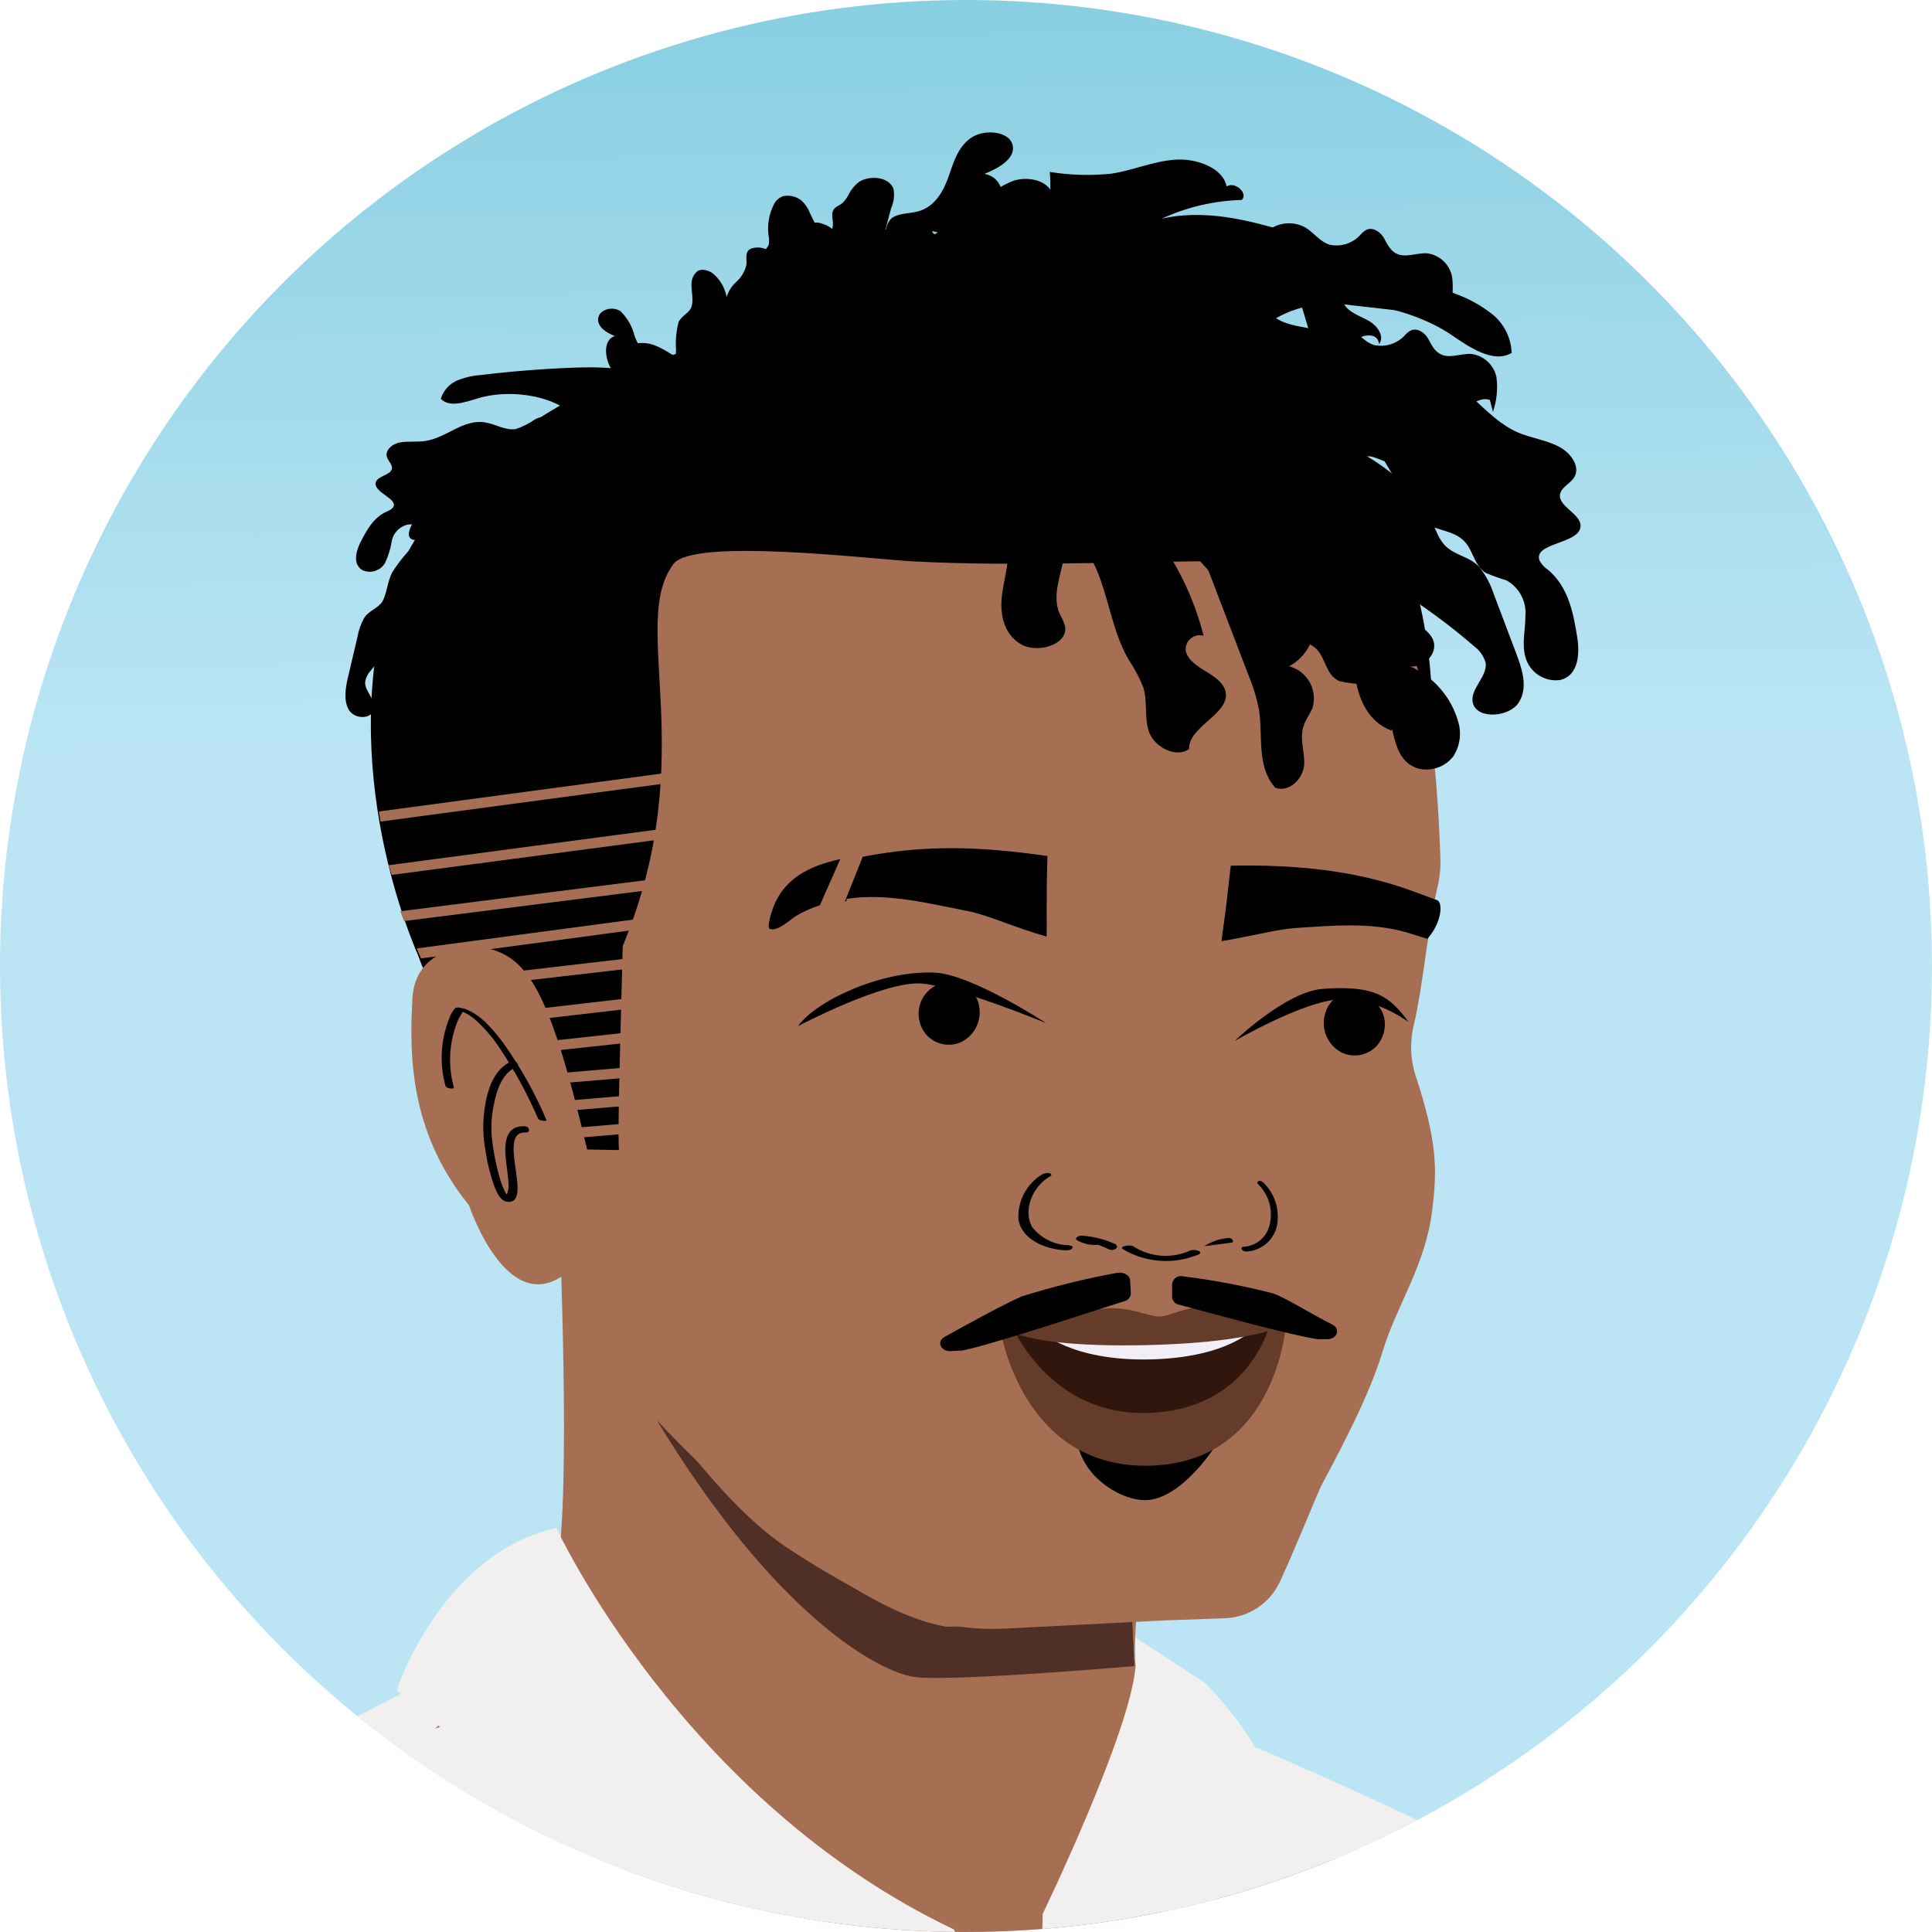 <?xml version="1.0" encoding="UTF-8"?>
<svg id="Layer_2" data-name="Layer 2" xmlns="http://www.w3.org/2000/svg" xmlns:xlink="http://www.w3.org/1999/xlink" viewBox="0 0 1163.19 1163.19">
  <defs>
    <style>
      .cls-1 {
        fill: none;
      }

      .cls-2 {
        fill: #010101;
      }

      .cls-3 {
        fill: #653c29;
      }

      .cls-4 {
        fill: #f1efef;
      }

      .cls-5 {
        fill: url(#linear-gradient);
      }

      .cls-6 {
        fill: #f1eef7;
      }

      .cls-7 {
        fill: #31160e;
      }

      .cls-8 {
        clip-path: url(#clippath-1);
      }

      .cls-9 {
        fill: #020202;
      }

      .cls-10 {
        fill: #a66f54;
      }

      .cls-11 {
        fill: #4f2f26;
      }

      .cls-12 {
        fill: #f9f2df;
      }

      .cls-13 {
        clip-path: url(#clippath);
      }
    </style>
    <clipPath id="clippath">
      <circle class="cls-1" cx="581.59" cy="-969.84" r="581.59"/>
    </clipPath>
    <clipPath id="clippath-1">
      <circle class="cls-1" cx="581.59" cy="581.59" r="581.59"/>
    </clipPath>
    <linearGradient id="linear-gradient" x1="581.52" y1="574.95" x2="568.23" y2="-588.16" gradientUnits="userSpaceOnUse">
      <stop offset=".11" stop-color="#bbe5f5"/>
      <stop offset=".63" stop-color="#76c7db"/>
    </linearGradient>
  </defs>
  <g class="cls-13">
    <g id="freepik--Characters--inject-342">
      <path class="cls-12" d="M1516.81,141.81c.12-1.13.46-2.11.94-2.96-5.63-20.18,55.33-83.62,72.75-95.27,56.57-37.83-29.35-95.12-53.34-127.01-26.79-35.61-49.09-74.27-74.88-110.57-21.01-29.57-48.24-56.76-65.38-88.88-109.49-205.12-156.88-193.99-185.68-213.63-56.1-37.4-389.87-114.59-389.87-114.59l-500.13,5.63S-35.08-511.72-60.51-476.57c-62.05,77.16-144.89,185.27-183.72,276.35-5.8,14.21-84.24,144.86-90.23,159.07-62.83,152.77-4.49,258.8,10.47,281.8l1852.42-.36c-9.11-32.29-15.26-65.14-11.62-98.48Z"/>
    </g>
  </g>
  <g class="cls-8">
    <circle class="cls-5" cx="581.59" cy="581.59" r="581.59"/>
    <path class="cls-4" d="M816.02,1090.6c19.07,8.65,205.64,109.84,238.41,265.51,32.77,155.68,14.29,669.57,26.75,805.75,16.71,158.79,31.05,262.53,37.01,466.28l-15.69,218.42-111.25-9.51s-120.87-753.03-182-971.62c-61.13-218.58,6.77-774.84,6.77-774.84Z"/>
    <path class="cls-4" d="M286.38,997.26s-165.33,81.2-296.29,160.75c-199.08,120.98-117.54,494.22-117.54,494.22,0,0,316.57-12.36,442.05-73.65l-28.22-581.32Z"/>
    <path class="cls-10" d="M335.12,699.42s7.9,154.44,2.63,224.44c-4.4,58.39-82.84,123.02-82.84,123.02l382.21,248.24,177.27-187.37s-126.62-85.95-130.64-105.4c-4.03-19.45,16.81-171.9,16.81-171.9"/>
    <path class="cls-4" d="M1018.91,2532.69c-6.55,110.45-179.58,111.57-389.68,128.93-210.1,17.35-697.6-56.62-707.64-154.17-10.05-97.55,11.17-163.25,33.47-314.74,13.86-94.33,54.52-256.19,43.83-422.02-30.51-111.95-71.77-250.49-76.55-377.32-6.93-182.97,211.06-294.43,211.06-294.43l42.98-22.88c59.63-29.92,117.59-44.53,155.09-60l2.47,4.03c29.87,57.91,65,57.91,159.76,135,39.22,31.8,97.89,127.59,136.78,92.67,30.89-27.72,105.06-148.75,111.45-186.84.08-3.51,1.69-6.8,4.4-9.02,2.63-1.09,5.55-1.24,8.27-.43,14.85,5.73,175.94,76.4,242.72,119.83,6.77,15.04-34.56,50.3-34.56,50.3l42.98,268.6,29.12,667.57"/>
    <path class="cls-11" d="M681.75,976.23l1.18,26.86s-111.95,9.72-132.79,6.5c-20.84-3.22-82.73-35.83-154.76-154.66,0,0,102.07,111.95,174.37,124.47l112-3.17Z"/>
    <path class="cls-10" d="M339.69,758.83l-17.57-146.55-8.54-164,63.28-124.95,116.36-57.59,132.58,3.17s95.89,25.3,129.46,33.9c33.57,8.6,63.82,11.87,86.92,57.48,23.1,45.61,25.09,159.55,25.09,159.55-.08,5.63-.88,11.22-2.36,16.65-6.39,30.62-8.27,57.32-13.59,80.15-2.59,10.22-2.26,20.96.97,31,13.11,39.7,13.05,56.78,9.99,81.12-4.14,33.31-21.49,57.26-29.87,84.93-7.74,25.79-24.17,56.94-36.8,80.58-2.74,5.37-14.93,36.21-25.03,58.07-6.05,13.01-18.91,21.51-33.25,21.97l-36.42,1.29-95.14,4.89c-27.89,1.44-55.64-4.82-80.2-18.1-16.92-9.13-36.58-20.36-53.34-31.69-38.62-26.16-79.02-85.95-79.02-85.95"/>
    <path d="M375.52,531.81c.7,12.68-4.3,148.26-2.85,160.62l-65.59-1.18c-19.82-43.41-43.62-94.49-51.14-106.15-11.76-18.16-13.81-106.42-14.56-139.67v-7.14c-.81-31.86,29.55-82.51,81.28-135.53,56.89-58.34,157.93-91.32,257.42-84.71,9.45.64,18.91,1.67,28.04,3.01,86.43,12.57,156.91,36.91,212.14,109.1,39.86,52.05,46.74,95.94,43.51,132.26-1.15-42.21-14.82-83.12-39.27-117.54-23.9-48.72-57.1-35.08-78.38-38.19-11.83-1.8-23.92-.64-35.19,3.38-21,4.78-41.2,2.1-63.39-1.13-16.49-2.42-29.6-5.37-33.2-6.02-14.73-8.87-31.24-14.38-48.35-16.12-47.65-6.93-116.68,1.56-130.91,22.56-15.74,23.26-75.58,23.85-75.8,42.98"/>
    <path class="cls-10" d="M345.92,762.05c-38.62,38.95-63.5-36.31-63.5-36.31-36.48-44.91-35.88-92.29-34.11-124.68,1.77-32.39,37.6-31.43,37.6-31.43,30.19,3.65,43.51,20.04,67.58,122.48"/>
    <path d="M254.17,580.7s-47.92-98.9-24.39-206.23c23.53-107.33,155.3-160.83,211.92-170.13,56.62-9.29,234.11-6.88,283.31,15.79,49.21,22.67,140.31,60.38,137.41,223.47,0,0,1.4-103.52-108.67-105.67-49.21-.91-138.17,3.76-204.94,0-27.61-1.67-131.4-14.07-143.27,1.56-27.18,35.78,16.71,114.69-30.03,228.63-15.47,37.6-72.63-42.22-92.24-17.51-19.61,24.71-29.11,30.08-29.11,30.08Z"/>
    <path class="cls-2" d="M323.84,673.25c-6.24-14.4-13.73-28.23-22.4-41.31-4.47-6.97-9.9-13.28-16.12-18.75-1.68-1.31-3.48-2.46-5.37-3.44l-1.56-.75c-1.07-.43,0,0-1.02-.32,0,0,.43,0,0,0s1.72,0,1.61,0-2.69,4.35-2.85,4.67c-5.68,13.05-6.69,27.66-2.85,41.36.32,1.34-4.73.59-5.05-.86-3.72-13.41-2.94-27.68,2.2-40.61.77-2.33,2.01-4.47,3.65-6.29.81-.41,1.75-.51,2.63-.27,10.74,1.67,19.82,12.68,25.95,20.79,10.48,14.58,19.31,30.27,26.32,46.79.48,1.07-4.4.59-5.05-.81l-.11-.21Z"/>
    <path class="cls-2" d="M316.43,681.85c-17.83-.97,5.05,42.98-10.74,41.74-4.08-.32-6.23-4.89-7.63-8.22-2.68-7.16-4.58-14.57-5.69-22.13-1.65-8.59-1.85-17.4-.59-26.05,1.61-10.74,5.37-23.58,16.12-28.15,2.15-.91,5.91,2.2,2.9,3.44-8.97,3.76-12.14,15.1-13.7,23.85-1.32,6.61-1.59,13.39-.81,20.09.95,8.06,2.59,16.02,4.89,23.8.74,2.56,1.73,5.05,2.95,7.41,0,.48,1.34,1.61,1.34,2.04,0,.43.32,0,.32.32-1.18,0-1.5,0-.91-.32l.27-.38c.43-1.36.79-2.74,1.07-4.14.06-1.98-.05-3.95-.32-5.91-.43-4.62-1.24-9.19-1.56-13.75-.64-8.7.86-18,11.55-17.41,2.9,0,3.92,3.92.43,3.76h.11Z"/>
    <path d="M580.89,593.11c-9.55-4.72-21.11-.82-25.84,8.73-3.5,7.08-2.33,15.59,2.95,21.46,5.36,5.69,13.75,7.31,20.84,4.03,8.51-4.31,12.82-14,10.31-23.21-1.24-4.53-4.21-8.39-8.27-10.74"/>
    <path d="M806.45,599.23c7.36-3.05,15.84-1.37,21.49,4.24,2.6,2.43,4.46,5.54,5.37,8.97,1.42,6.38-.43,13.05-4.94,17.78-5.57,5.49-14.03,6.81-21,3.28-8.37-4.6-12.33-14.47-9.45-23.58,1.33-4.59,4.45-8.46,8.65-10.74"/>
    <path d="M743.33,626.73s30.83-29.76,53.07-31.37c32.23-2.42,40.56,5,51.79,20.09,0,0-20.95-16.12-43.73-13.59-21.81,2.09-61.13,24.87-61.13,24.87Z"/>
    <path d="M629.83,615.99s-44.86-29.44-67.1-30.41c-32.23-1.45-71.55,17.03-82.3,32.23,0,0,51.57-27.29,74.4-25.68,21.86,1.88,74.99,23.85,74.99,23.85Z"/>
    <path d="M865.61,542.12l-12.99-4.82c-35.94-13.58-73.38-16.82-111.62-16.1-.88,7.66-1.79,15.37-2.65,23.1-.59,5.66-2.27,16.39-2.95,22.37,17.55-2.94,33.03-7.04,44.13-7.92,22.12-1.44,45.69-3.68,67.32,2.61l12.54,3.9c8.55-9.81,9.3-20.97,6.23-23.14Z"/>
    <path d="M649.4,871.83h81.47s-20.04,31.04-41.2,31.36c-13.21.27-34.81-11.56-40.27-31.36Z"/>
    <path class="cls-9" d="M715.99,753.19c-10.95,4.7-23.53,3.68-33.57-2.74-2.1-1.4-9.19,0-6.23,1.72,13.88,8.19,30.82,9.3,45.66,3.01,1.24-.64,1.02-1.61-.48-2.15-1.74-.62-3.64-.62-5.37,0"/>
    <path class="cls-9" d="M672.1,749.32c-6.49-3.05-13.48-4.87-20.63-5.37-1.14-.09-2.27.26-3.17.97-.59.54-.75,1.24,0,1.72,3.43,1.96,7.33,2.96,11.28,2.9,1.32.11,2.63-.38,3.55-1.34.64-.97-.54-1.67-1.45-1.67-3.2.07-6.35-.73-9.13-2.31l-3.17,2.69c6.42.66,12.66,2.48,18.43,5.37,1.23.49,2.63.37,3.76-.32.81-.48,1.61-1.5.48-2.1"/>
    <path class="cls-9" d="M643.69,749.7c-8.61-.04-16.74-3.99-22.08-10.74-6.07-9.83,0-24.82,10.74-30.83,1.18-.64.59-1.56-.59-1.83-1.54-.22-3.11.08-4.46.86-9.29,5.67-14.72,15.99-14.13,26.86,1.13,8.54,9.03,14.61,19.02,17.3,3.02.81,6.12,1.3,9.24,1.45,1.24,0,3.55,0,4.19-1.29.64-1.29-.54-1.5-1.72-1.56"/>
    <path class="cls-9" d="M725.02,750.29c4.44-2.85,9.51-4.56,14.77-5,.86,0,1.67.4,2.2,1.07.47.45.5,1.2.05,1.67-.02.02-.03.03-.05.05"/>
    <path class="cls-9" d="M748.71,750.61c6.42-.35,12.11-4.27,14.72-10.15,3.7-9.56,1.33-20.41-6.02-27.56-.45-.33-.55-.97-.22-1.43.16-.21.39-.35.64-.4,1.08-.18,2.18.2,2.9,1.02,6.25,6.12,9.36,14.77,8.43,23.48-.64,7.6-5.66,14.13-12.84,16.71-1.95.72-3.99,1.14-6.07,1.24-.81,0-2.31-.43-2.69-1.45-.38-1.02.38-1.45,1.13-1.45"/>
    <path d="M465.06,547.65c6.31-18.43,21.83-26.26,40.87-30.44l-12.32,27.82c-5,1.6-9.82,3.76-14.34,6.42-3.06,1.86-11.4,9.87-15.89,7.73-1.88-1.08,1.33-10.56,1.69-11.53Z"/>
    <path d="M519.4,515.83c39.13-7.58,71.54-6.05,111.22-.46-.11,7.73-.53,15.56-.37,23.25-.21,5.72.05,19.38-.1,25.26-18.67-5.16-35.15-12.96-47.17-15.28-23.75-4.62-48.07-10.97-72.24-7.58-2.97.41.79,1.04-2.04,1.69l10.71-26.89Z"/>
    <polygon class="cls-10" points="228.06 488.57 409.85 464.18 409.52 470.47 229.08 494.64 228.06 488.57"/>
    <polygon class="cls-10" points="233.97 520.91 418.92 496.36 418.55 502.64 235.8 526.76 233.97 520.91"/>
    <polygon class="cls-10" points="241.01 548.63 426.02 525.2 425.69 531.49 243.26 554.54 241.01 548.63"/>
    <polygon class="cls-10" points="250.89 571.03 433.59 546.64 433.21 552.98 253.47 577.04 250.89 571.03"/>
    <polygon class="cls-10" points="264.21 590.26 447.83 568.93 447.45 575.27 265.18 596.28 264.21 590.26"/>
    <polygon class="cls-10" points="290 611.26 473.61 589.94 473.23 596.28 299.62 616.53 290 611.26"/>
    <polygon class="cls-10" points="318.2 628.13 448.9 613.84 448.58 620.13 319.22 634.15 318.2 628.13"/>
    <polygon class="cls-10" points="336.57 646.13 519.65 630.6 519.33 636.94 337.54 652.2 336.57 646.13"/>
    <polygon class="cls-10" points="342.59 662.56 525.72 647.04 525.34 653.32 343.61 668.58 342.59 662.56"/>
    <polygon class="cls-10" points="344.31 679.16 527.44 663.69 527.06 669.98 345.33 685.23 344.31 679.16"/>
    <path class="cls-4" d="M334.95,919.92s75.75,163.87,239.24,241.66l56.3,100.33s-23.55,34.49-123.72-32.88c-100.16-67.37-267.99-211.37-267.99-211.37,0,0,26.76-82.24,96.18-97.74Z"/>
    <path class="cls-4" d="M624.26,1289.1l3.52-136.86s53.58-110.77,55.98-149.91l-.3-16.49,41.96,27.26s38.29,37.82,39.86,66.65c1.57,28.83-141.03,209.35-141.03,209.35Z"/>
    <path class="cls-2" d="M365.26,253.33l-11.55-6.98c.16-1.37.16-2.76,0-4.14-.08-1.59-.08-3.19,0-4.78,0-.86.43-1.67.64-2.52,13.46-5.6,28.17-7.45,42.6-5.37,4.29,2.27,9.06,3.45,13.91,3.44,4.65,1.54,9.1,3.61,13.27,6.18-1.16-2.73-2.68-5.3-4.51-7.63,8.21-2.26,14.66-8.63,17.03-16.81.57-2.45,1.27-4.87,2.1-7.25,2.52-3.81.97-2.85,0-.43v.43s-.32.54-.32.54c.52-.98.99-1.98,1.4-3.01,0-.48.64-.91.91-1.45,2.63-.8,5.19-1.84,7.63-3.12,8.13-4.08,14.04-11.56,16.12-20.41.37-.05.74-.16,1.07-.32,1.65-.88,3.05-2.15,4.08-3.71,4.51-5.86,7.7-12.62,9.35-19.82,5.26-6.41,10.02-13.22,14.24-20.36,1.46,4.07,2.65,8.23,3.55,12.46,7.25,7.63,23.9-4.08,26.86-13.54,2.95-9.45,11.55,18.26,10.05,8.54-1.14-4.13-.04-8.54,2.9-11.66,4.03-3.38,10.74-2.9,16.12-4.35,9.99-2.69,15.15-11.87,18.21-20.41,3.06-8.54,5.37-17.83,13.38-23.64,8-5.8,23.53-4.4,25.41,4.3,1.72,7.9-8.33,13.75-16.98,17.14,14.07,2.9,13,20.57,5.69,31.16-2.04,2.9-4.3,5.96-6.39,9.08-15.85,1.77-41.52-12.46-26-1.29-.08.65.05,1.31.38,1.88,1.26,1.8,3.5,2.66,5.64,2.15,33.57,22.62,72.79,38.19,108.3,58.18,42.17,23.64,79.99,10.74,124.41,30.73,5.37,2.31,51.46,39.48,18.37,38.19,12.3,7.4,23.41,16.6,32.98,27.29,6.07,7.57,7.36,19.02,13.32,25.79,5.96,6.77,15.63,7.04,21.49,13.91,3.74,4.84,6.62,10.29,8.49,16.12l13.54,35.78c3.6,9.62,7.09,20.47,1.45,29.33-5.64,8.86-24.82,10.31-27.56.54-2.42-8.43,9.08-16.12,7.57-24.66-1.14-3.79-3.45-7.12-6.61-9.51-14.92-12.94-30.85-24.65-47.65-35.02l-5.96-3.87c12.18,11.78,18.35,28.47,16.76,45.34.02,3-1.53,5.79-4.08,7.36-1.91.83-4.13.47-5.69-.91,2.8,12.59,1.6,25.73-3.44,37.6-13.54-4.94-19.66-18.37-21.49-30.78-1.83-12.41-.27-25.25-4.89-37.07-4.62-11.82-18.21-22.67-32.61-20.04,13.16,8.93,16.58,26.84,7.65,39.99-2.62,3.85-6.13,7.01-10.23,9.21,10.69,2.85,17.05,13.83,14.2,24.52-.04.15-.08.31-.13.46-1.5,3.81-4.3,7.2-5.37,11.07-2.63,7.57.86,15.63.32,23.48-.54,7.84-8.92,16.81-17.4,13.59-11.55-13-7.2-31.26-9.88-47.43-1.41-7.06-3.53-13.95-6.34-20.57-8.02-20.84-16.01-41.7-23.96-62.58-1.55-5.51-4.71-10.43-9.08-14.13-5.14-3.84-12.25-3.62-17.14.54,10.65,16.14,18.51,33.95,23.26,52.7-4.51-1.28-9.2,1.34-10.48,5.85-.31,1.08-.4,2.22-.26,3.34,1.24,5.37,6.82,9.02,12.03,12.19,5.21,3.17,10.74,6.88,11.93,12.19,3.01,13.32-22.45,21-21.97,34.6-8.11,5.8-21-1.5-24.07-10.15-3.06-8.65-.81-18.1-3.44-26.86-2.37-5.95-5.38-11.62-8.97-16.92-8.65-15.15-11.23-32.23-16.98-48.35-5.75-16.12-16.12-32.23-34.17-39.48,11.71,4.24,13.97,17.57,11.93,28.2-2.04,10.64-6.66,21.49-2.31,31.91,1.48,2.5,2.62,5.2,3.38,8,1.77,10.74-16.65,16.55-26.86,10.42-10.21-6.12-12.41-18.16-11.23-28.69,1.18-10.53,5-21,3.33-31.48-1.73-11.76-11.8-20.49-23.69-20.52,11.5-.64-16.12-26.86-18.91-28.1-6.77-3.01-34.06-7.47-18.26,6.93,4.04,2.74,8.28,5.18,12.68,7.31,8.94,6.11,11.23,18.32,5.11,27.25-.55.81-1.17,1.57-1.83,2.29-3.96-7.47-10.16-13.52-17.73-17.3-6.45-3.28-14.88-6.34-15.63-13,.41,6.25-3.42,12-9.35,14.02-6.13,2.1-12.93.32-17.24-4.51-2.85-3.6-3.81-8.49-7.68-11.12-5.37-3.76-14.77-1.45-18.86-6.45-1.4-1.72-2.04-4.14-4.19-4.94-2.35-.49-4.79.19-6.55,1.83-27.45,19.18-39.24,10.44-43,40.68-5.12-11.17-7.03,6.04-8.25-6.19l-7.57,5.37c2.36-4.4,4.73-8.86,7.04-13.32-.15-7.65.48-15.3,1.88-22.83-13.57-2.35-27.32-3.46-41.1-3.33-4.19-5.75-12.14-8.97-16.12-14.77-3.98-5.8.38-15.47,8-13.48Z"/>
    <path class="cls-2" d="M209.53,407.67c1.88-8.11,3.76-16.12,5.69-24.23.69-3.89,1.99-7.64,3.87-11.12,2.9-4.83,8.49-5.91,11.12-10.21,2.63-4.3,3.06-12.3,6.02-17.62,4.57-7.26,10.18-13.81,16.65-19.45-17.94,2.36,5.37-24.23,8.22-26,23.26-15.26,44.43-8.54,66.24-26.05,18.43-14.83,39-26.86,56.24-43.41,1.26.22,2.49-.48,2.95-1.67.1-.41.1-.83,0-1.24,7.95-8.11-5.37,2.47-14.07,2.04-1.29-1.93-2.69-3.81-3.92-5.69-4.46-6.61-5.86-18.21,1.61-20.74-4.83-1.83-10.74-5.37-9.99-10.74.75-5.37,9.03-7.47,13.59-3.98,4.15,4.08,7.06,9.26,8.38,14.93,2.1,5.37,5.37,11.28,10.74,12.57,3.01.7,6.5,0,8.86,2.15,1.8,2.06,2.57,4.83,2.1,7.52-.32,6.45,2.95-12.14,5.37-6.07,2.42,6.07,11.76,13,15.36,7.63.28-2.82.73-5.62,1.34-8.38,2.6,4.43,5.49,8.69,8.65,12.73,1.22,4.55,3.27,8.83,6.07,12.62.61.92,1.42,1.69,2.36,2.26h.59c.67,2.37,1.7,4.61,3.06,6.66-8.81,26.32-15.63,53.99-25.89,79.61h-.81c-3.56-1.45-5.85-4.96-5.75-8.81,0,4.46-4.51,6.82-7.9,9.29-4.1,3.09-7.17,7.34-8.81,12.19-4.87-5.66-4.71-14.08.38-19.55,2.32-1.61,4.52-3.41,6.55-5.37,7.95-10.26-6.71-6.02-10.26-3.71-1.56.97-15.2,19.45-8.92,19.39-6.82,0-11.55,7.63-11.98,14.61.35,6.96,1.45,13.85,3.28,20.57,1.85,6.85.07,14.17-4.73,19.39-5.37,4.51-15.52,1.34-15.1-5.64.3-1.83.79-3.63,1.45-5.37,1.93-6.88-1.07-13.97-2.74-20.9-1.67-6.93-.97-15.79,5.37-19.07-9.51,5.37-14.34,16.71-16.76,27.56-1.48,11.02-3.81,21.9-6.98,32.55-1.72,3.71-3.09,7.58-4.08,11.55-1.02,5.91.64,11.98-.64,17.83-1.29,5.86-7.9,11.28-12.62,7.84-.32-8.97-14.56-12.84-13.54-21.49.83-3.5,2.93-6.57,5.91-8.6,2.97-2.04,5.09-5.1,5.96-8.6.43-3.55-3.38-7.47-6.39-5.37,1.66-12.36,5.1-24.41,10.21-35.78-2.61-2.47-6.72-2.35-9.19.26-.05.06-.11.11-.16.17-2.27,2.82-3.73,6.2-4.24,9.78l-10.15,42.28c-1.2,4.55-2.02,9.18-2.47,13.86-.7,10.74,2.52,22.56-3.17,31.69-4.46,2.47-9.45-2.95-10.1-8.11.27-5.17-.04-10.36-.91-15.47-.91-2.52-2.58-4.62-3.6-7.04-2.48-6.54.22-13.91,6.34-17.3-9.76-6.44-12.45-19.56-6.02-29.32.68-1.04,1.46-2.01,2.31-2.91-7.95-1.07-14.83,6.66-16.81,14.67-1.11,8.17-1.42,16.43-.91,24.66-.32,8.22-3.01,17.35-10.15,21.49-3.35-7.8-4.61-16.33-3.65-24.76-.71.94-1.95,1.31-3.06.91-1.52-1.09-2.47-2.81-2.58-4.67-1.69-10.73.84-21.7,7.04-30.62l-3.06,2.79c-8.78,7.75-16.9,16.21-24.28,25.3-1.66,1.84-2.76,4.11-3.17,6.55-.38,5.69,6.18,10.21,5.37,16.12-1.07,6.61-11.55,6.55-15.04.97-3.49-5.59-2.15-13.54-.65-19.98Z"/>
    <path class="cls-2" d="M554.73,151.91c-9.94,8.65-36.74-14.77-34.17-2.58-4.24.86-9.56,3.06-8.7,6.82.86,3.76,8.54,3.98,13.27,2.31,23.74-8.31,45.83-20.73,65.27-36.69,5.61-5.53,12.26-9.91,19.55-12.89,7.79-2.52,18.21-1.02,22.45,5.37,0-3.65,0-7.31-.38-10.74,12.22,1.96,24.65,2.33,36.96,1.07,13-1.93,25.03-7.41,38.19-8.43,13.16-1.02,29.17,4.89,31.32,16.12,4.94-3.28,13.16,3.98,9.19,8.11-16.72.43-33.18,4.29-48.35,11.33l2.42-.54c26.86-5.37,55.17,2.47,81.38,11.01,31.59,10.26,62.69,21.86,93.09,34.7,8.41,3,16.24,7.41,23.15,13.05,6.53,5.7,10.41,13.85,10.74,22.51-10.74,6.55-25.3-3.22-36.15-10.74-27.29-18.48-76.44-27.34-105.72-10.1,11.76,7.47,28.04,3.98,39.27,13.97,5.86,5.37,9.72,12.41,17.14,16.12,10.05,4.67,22.29.64,33.52,2.1,23.26,3.06,34.54,27.4,55.71,36.58,7.95,3.38,17.03,4.57,24.6,8.49,7.57,3.92,13.43,12.57,9.03,18.91-2.42,3.55-7.57,5.75-8.27,9.83-1.24,7.36,12.73,11.76,12.36,19.23-.54,10.74-28.15,9.78-24.82,20.36,1.21,2.44,3.07,4.5,5.37,5.96,12.14,10.37,15.1,25.84,17.4,40.24,1.67,10.1.97,23.48-10.42,26.05-9.38,1.2-18.22-4.69-20.74-13.81-2.26-8.11,0-16.44,0-24.71.79-8.78-3.68-17.21-11.39-21.49-4.17-1.26-8.28-2.73-12.3-4.4-7.57-4.57-7.57-14.45-14.07-20.09-6.5-5.64-14.99-5.37-21.49-9.62-4.24-3.13-7.68-7.21-10.05-11.93-5.37-8.54-10.31-17.14-15.52-25.68-10.8-4.54-22.39-6.91-34.11-6.98-11.6.75-23.42,7.57-24.44,17.51l42.98,20.31-17.24,19.07c6.34,4.78,15.26,5.37,23.26,7.84,8,2.47,16.49,7.41,16.12,14.5,0,3.28-2.15,6.29-2.2,9.56,0,11.23,19.82,14.83,24.71,25.36,3.44,7.52-4.03,16.71-13.38,16.44,13.88,6.24,24.33,18.26,28.58,32.88,2.23,7.13,1.19,14.88-2.85,21.17-5.06,6.52-13.52,9.37-21.49,7.25-22.35-7.2-9.4-45.66-32.23-50.6-4.97-.18-9.92-.81-14.77-1.88-9.29-3.92-8.17-16.55-16.55-21.49-8.38-4.94-22.88-.54-28.74-7.9"/>
    <path class="cls-2" d="M469.1,263c4.08,6.23,22.4-2.36,19.07,3.92,2.2,1.13,4.73,3.17,3.71,5.05-1.02,1.88-5.37.86-7.63-.81-11.73-8.26-21.88-18.56-29.98-30.4-2.23-3.89-5.19-7.31-8.7-10.1-3.84-2.86-9.03-3.09-13.11-.59l1.93-5.96c-7.01-.9-13.87-2.71-20.41-5.37-6.82-3.06-12.52-7.95-19.55-10.74-7.04-2.79-16.71-1.88-19.61,3.98-2.2-2.58-7.84,0-6.34,3.01,9.05,2.83,17.43,7.5,24.6,13.7l-1.24-.64c-13.86-7.09-30.51-7.25-46.2-6.71-18.86.7-37.6,2.2-56.3,4.46-5.07.36-10.04,1.56-14.72,3.55-4.43,2.15-7.78,6.04-9.24,10.74,5,5.37,14.34,2.15,21.49,0,17.78-5.86,46.04-3.01,59.09,10.74-7.57,2.2-16.12-2.2-23.64,1.5-3.64,2.58-7.64,4.61-11.87,6.02-6.23.97-12.25-3.17-18.64-4.08-13.16-1.99-23.15,9.56-36.15,11.28-4.89.64-9.99,0-14.77.81-4.78.81-9.29,4.78-7.9,8.92.75,2.31,3.22,4.35,3.01,6.66-.48,4.24-8.81,4.46-9.78,8.6-1.4,6.02,13.86,9.78,10.42,14.99-1.05,1.15-2.38,2.01-3.87,2.47-8.27,3.76-12.3,11.76-16.12,19.23-2.47,5.37-4.19,12.73,1.67,16.12,4.95,2.14,10.72.28,13.48-4.35,1.96-4.14,3.31-8.53,4.03-13.05.87-5,4.67-8.98,9.62-10.1,2.42-.38,5.05,0,7.41-.48,4.83-1.34,6.39-6.71,10.74-8.81,4.35-2.1,9.03-.59,13.21-1.88,2.82-1.05,5.36-2.75,7.41-4.94l12.46-11.66c6.61-.8,13.31-.29,19.72,1.5,6.29,2.26,11.66,7.79,10.74,13.43l-26.86,4.35,6.45,13.11c-4.56,1.05-9.27,1.27-13.91.64-4.73,0-10.21,1.5-11.17,5.37-.48,1.77,0,3.76-.32,5.37-1.61,6.12-13.16,5-17.46,9.99-2.16,3.41-1.14,7.92,2.27,10.08.75.48,1.58.81,2.46.99-8.56,1.27-16.13,6.22-20.74,13.54-2.31,3.54-2.94,7.93-1.72,11.98,1.74,4.42,5.99,7.34,10.74,7.36,13.32-.43,12.3-23.48,25.68-22.56,2.74.64,5.52,1.06,8.33,1.24,5.69-.7,7.09-7.79,12.46-9.29,5.37-1.5,12.57,3.28,16.92,0"/>
    <path class="cls-2" d="M872.15,187.63c2.34-6.74,3.06-13.94,2.1-21-1.44-7.46-7.51-13.15-15.04-14.13-6.34-.43-13.27,3.12-18.8,0-3.65-1.93-5.37-5.96-7.25-9.29-1.88-3.33-6.29-6.55-10.21-5-1.45.77-2.74,1.81-3.81,3.06-4.64,5.21-11.71,7.53-18.53,6.07-6.02-1.77-9.56-7.36-14.88-10.48-6.04-3.25-13.3-3.25-19.34,0-3.38,1.88-6.61,4.89-10.74,4.51-1.77-.33-3.46-1.02-4.94-2.04-6.66-3.76-16.12-6.88-21.76-1.93-4.07,4.31-3.88,11.11.43,15.19.12.12.25.23.37.34,4.9,3.94,11.06,5.99,17.35,5.75,6.34,0,12.73-.59,19.02,0,6.56-.57,12.37,4.2,13.11,10.74l9.08,30.35c.78,4.92,3.8,9.21,8.17,11.6,7.68,2.85,14.83-4.83,22.35-8.17,2.25-1.16,4.83-1.52,7.31-1.02,2.42.46,4.13,2.64,3.98,5.1,3.81-4.51-.7-11.07-5.96-14.07-5.26-3.01-11.93-4.94-14.83-9.94l30.73,3.49c3.55.69,7.2.69,10.74,0,6.82-1.93,12.79-8.97,19.39-6.55"/>
    <path class="cls-2" d="M898.85,247.96c2.31-6.73,3.03-13.9,2.1-20.95-1.58-7.37-7.62-12.94-15.1-13.91-6.39-.43-13.32,3.12-18.8,0-3.71-1.93-5.37-5.96-7.25-9.29-1.88-3.33-6.29-6.55-10.21-4.94-1.48.72-2.79,1.77-3.81,3.06-4.71,5.04-11.73,7.25-18.48,5.8-6.02-1.83-9.56-7.41-14.88-10.48-6.04-3.31-13.35-3.31-19.39,0-3.33,1.88-6.55,4.89-10.74,4.46-1.79-.33-3.49-1.02-5-2.04-6.61-3.76-16.12-6.88-21.49-1.93-4.1,4.28-3.96,11.09.32,15.19.14.13.28.26.43.39,4.95,3.9,11.11,5.93,17.4,5.75,6.34,0,12.68-.64,19.02,0,3.5.07,6.87,1.32,9.56,3.55,1.78,1.99,3.01,4.42,3.55,7.04l9.08,30.35c.78,4.92,3.8,9.21,8.17,11.6,7.68,2.85,14.83-4.83,22.35-8.17,2.25-1.14,4.83-1.48,7.31-.97,2.52.49,4.24,2.82,3.98,5.37,3.81-4.57-.7-11.12-6.02-14.07-5.32-2.95-11.87-4.94-14.77-9.99l30.73,3.55c3.55.69,7.2.69,10.74,0,6.77-1.93,12.79-8.92,19.34-6.55"/>
    <path class="cls-2" d="M526.74,140.52l5.37-20.52c1.01-2.36.89-5.05-.32-7.31-2.79-3.76-9.62-1.45-12.52,2.26-2.9,3.71-4.35,8.65-8.54,11.23-1.29.86-2.9,1.45-3.71,2.74-.46,1.32-.46,2.76,0,4.08.81,5.37-.43,12.25-6.12,13.32-.53-2.97-2.18-5.63-4.62-7.41-2.69-1.81-6.33-1.11-8.17,1.56l-7.41-15.04c-.91-1.83-2.26-3.92-4.4-3.98-2,.23-3.7,1.56-4.4,3.44-2.99,5.25-4.28,11.29-3.71,17.3.46,2.45.46,4.96,0,7.41-.67,2.65-3.12,4.46-5.86,4.3-1.93-.32-3.65-1.88-5.37-1.4-2.79.81-1.99,4.57-1.77,7.25.64,8.81-12.3,14.5-12.46,23.31,0,2.79,1.18,5.37,1.24,8.17.05,2.79-1.77,6.02-4.78,5.96-3.01-.05-4.94-3.92-5.37-7.04-1.13-8.7-1.5-18.59-8.76-24.23-6.98,5.37.97,16.92-4.62,23.48-1.45,1.72-3.71,2.79-5.1,4.57-1.52,2.36-2.25,5.15-2.1,7.95l-1.99,44.8c-.16,1.29,0,2.6.48,3.81,1.77,3.55,7.52,2.85,11.44,1.24,10.18-4.64,19.49-11,27.5-18.8,24.5-22.35,43.78-49.58,71.23-68.92,7.14-4,13.34-9.5,18.16-16.12-3.08-.93-5.52-3.29-6.55-6.34"/>
    <path class="cls-2" d="M521.15,139.02l3.49-12.84c1.31-3.58,2.21-7.29,2.69-11.07,0,0-.38-2.58-.54-2.36l3.17,1.07h-.81c-1.2.56-2.35,1.22-3.44,1.99-2.15,2.27-3.96,4.84-5.37,7.63-1.64,2.48-3.85,4.52-6.45,5.96-2.79,1.77-1.29,5.37-1.34,8.06.42,5.44-3.18,10.38-8.49,11.66-2.69.64-8.17-.64-9.03-3.71-.43-1.61-1.56-3.06-1.99-4.57l-.48-.54,2.2.59c0-.38-1.4,1.02-1.34.91-1.77,3.17-9.35,1.5-10.74-1.4l-4.57-9.29-2.26-4.62-.97-1.93c-.2-.38-.43-.74-.7-1.07-1.29-1.61.32-1.34,4.73.86-.38.86-1.72,1.88-2.2,2.85-.72,1.34-1.32,2.74-1.77,4.19-1.06,3.06-1.57,6.27-1.5,9.51,0,5.69,2.04,12.46-4.62,15.26-2.91,1.07-6.11,1.07-9.03,0-.72-.19-1.42-.45-2.1-.75-1.77-1.02,2.69-.81,2.79,0,.11.81-.32,2.2,0,3.28.43,4.22-.89,8.44-3.65,11.66-3.02,3.04-5.63,6.45-7.79,10.15-2.2,5.37,2.04,10.31-.43,15.31-2.47,5-10.74,5-15.26,2.1-5.37-3.38-5.37-9.67-6.02-15.31-.14-6.04-2.58-11.81-6.82-16.12l9.62,1.34c-4.73,3.98-1.77,11.39-2.1,16.71-.05,2.79-1.19,5.45-3.17,7.41-1.13,1.18-2.69,1.99-3.81,3.17-1.46,1.81-2.25,4.07-2.26,6.39-.75,9.72-.86,19.55-1.29,29.28l-.59,13.21c0,1.29,0,2.63,0,3.92.16.82.26,1.64.32,2.47,0,1.18-2.1,0-1.83-.75.88-.27,1.78-.47,2.69-.59,7.91-3.08,15.19-7.58,21.49-13.27,6.4-5.41,12.52-11.15,18.32-17.19,11.66-11.98,22.62-24.6,34.54-36.31,6.73-6.71,13.91-12.96,21.49-18.69,7.09-5.37,16.12-9.78,20.57-17.67l3.38,3.71c-4.51-1.47-8.15-4.85-9.94-9.24-.91-2.36,3.6-2.47,4.78-2.31,2.31,0,5.37,1.34,6.34,3.76.49,1.55,1.66,2.79,3.17,3.38.86.32,4.3,2.2,3.38,3.71-5.15,7.2-11.78,13.21-19.45,17.62-7.7,5.63-14.99,11.81-21.81,18.48-13.43,12.95-25.46,27.13-38.62,40.34-6.67,6.88-13.85,13.23-21.49,19.02-6.53,5.55-14.31,9.44-22.67,11.33-4.16.6-8.4-.21-12.03-2.31-4.3-2.74-4.14-6.55-3.92-11.12l1.4-31.64c-.4-5.6.11-11.22,1.5-16.65,1.77-4.14,6.77-5.37,7.95-9.78,1.83-6.88-3.17-15.31,3.22-20.74,2.58-2.15,7.41-.59,9.67,1.29,4.1,3.47,6.92,8.22,8,13.48.52,5.09,1.35,10.15,2.47,15.15.29.44.54.91.75,1.4.43,1.93-4.73.43-4.08-1.13.64-1.56,1.4-1.56,1.61-2.95.48-3.22-1.4-6.5-1.18-9.78.78-4.1,2.83-7.86,5.86-10.74,3.28-2.79,5.59-6.55,6.61-10.74.32-4.35-1.5-9.19,4.4-10.21,1.6-.32,3.24-.32,4.83,0,.89.21,1.77.48,2.63.81h.48c1.29.43,1.24.54,0,0-1.24-.54-1.02.48,0-.91.38-.46.71-.96.97-1.5.46-1.91.46-3.89,0-5.8-.83-6.29.22-12.68,3.01-18.37,1.08-2.52,3.16-4.47,5.75-5.37,3.75-.78,7.66.08,10.74,2.36,2.38,2.11,4.22,4.77,5.37,7.74l5.69,11.6-10.74-1.4c2.98-4.1,8.42-5.55,13.05-3.49,5.41,1.59,9.52,5.99,10.74,11.5l-9.03-3.71c2.95-.7,3.87-4.46,4.14-7.04.32-3.38-1.61-7.47,1.02-10.21,1.34-1.34,3.28-1.93,4.67-3.17,1.38-1.29,2.54-2.8,3.44-4.46,1.55-3.28,3.85-6.15,6.71-8.38,5.96-3.76,17.62-3.44,20.63,4.14.77,3.97.28,8.08-1.4,11.76l-4.3,16.12c-1.02,3.76-12.19.81-11.17-3.01l.05.59Z"/>
    <path class="cls-3" d="M690.55,800.26c-33.83.82-88.75-2.04-88.75-2.04,0,0,11.93,86.12,90.36,84.22,78.43-1.9,82.5-88.51,82.5-88.51,0,0-50.27,5.51-84.1,6.33Z"/>
    <path class="cls-7" d="M690.87,800.25c-16.08.39-80.98-.9-80.98-.9,0,0,22.34,52.77,80.51,51.36,63.07-1.53,74.48-54.73,74.48-54.73l-74.02,4.27Z"/>
    <path class="cls-6" d="M626.55,801.49s18.07,18.12,66.32,16.95c48.25-1.17,63.13-19.55,63.13-19.55"/>
    <path class="cls-3" d="M782.52,788.63c-1.72-.4-11,3.1-19.01,2.57-13.34-.88-21.76-4.37-31.42-4.92-16.5-.93-26.79,6.16-33.95,6.33-7.16.17-17.78-6.41-34.22-4.68-9.63,1.01-33.41,5.28-46.7,6.81-7.97.92-17.41-2.13-19.11-1.65-2.36.67,2.69,18.92,92.68,16.74,89.99-2.18,94.12-20.66,91.73-21.21Z"/>
    <path d="M705.68,773.12v7.9c.16,2.19,1.77,4,3.92,4.41,16.12,4.35,68.65,18.75,83.64,20.84h6.02c5.8,0,7.95-6.23,3.06-8.7-14.99-7.57-27.34-15.79-35.88-18.86-17.77-4.59-35.82-8.01-54.04-10.26-2.87-.76-5.81.96-6.56,3.83-.07.28-.12.56-.15.85Z"/>
    <path d="M680.38,770.7l.48,7.95c-.09,2.28-1.7,4.22-3.92,4.73-17.03,5.37-81.81,26.86-97.82,29.76h-1.13s-5.37.32-5.37.32c-6.23.38-9.03-5.69-3.87-8.6,15.58-8.7,37.6-20.63,46.41-24.33,18.89-5.92,38.12-10.68,57.59-14.24,3.6-.59,7.47,1.45,7.63,4.41Z"/>
  </g>
</svg>